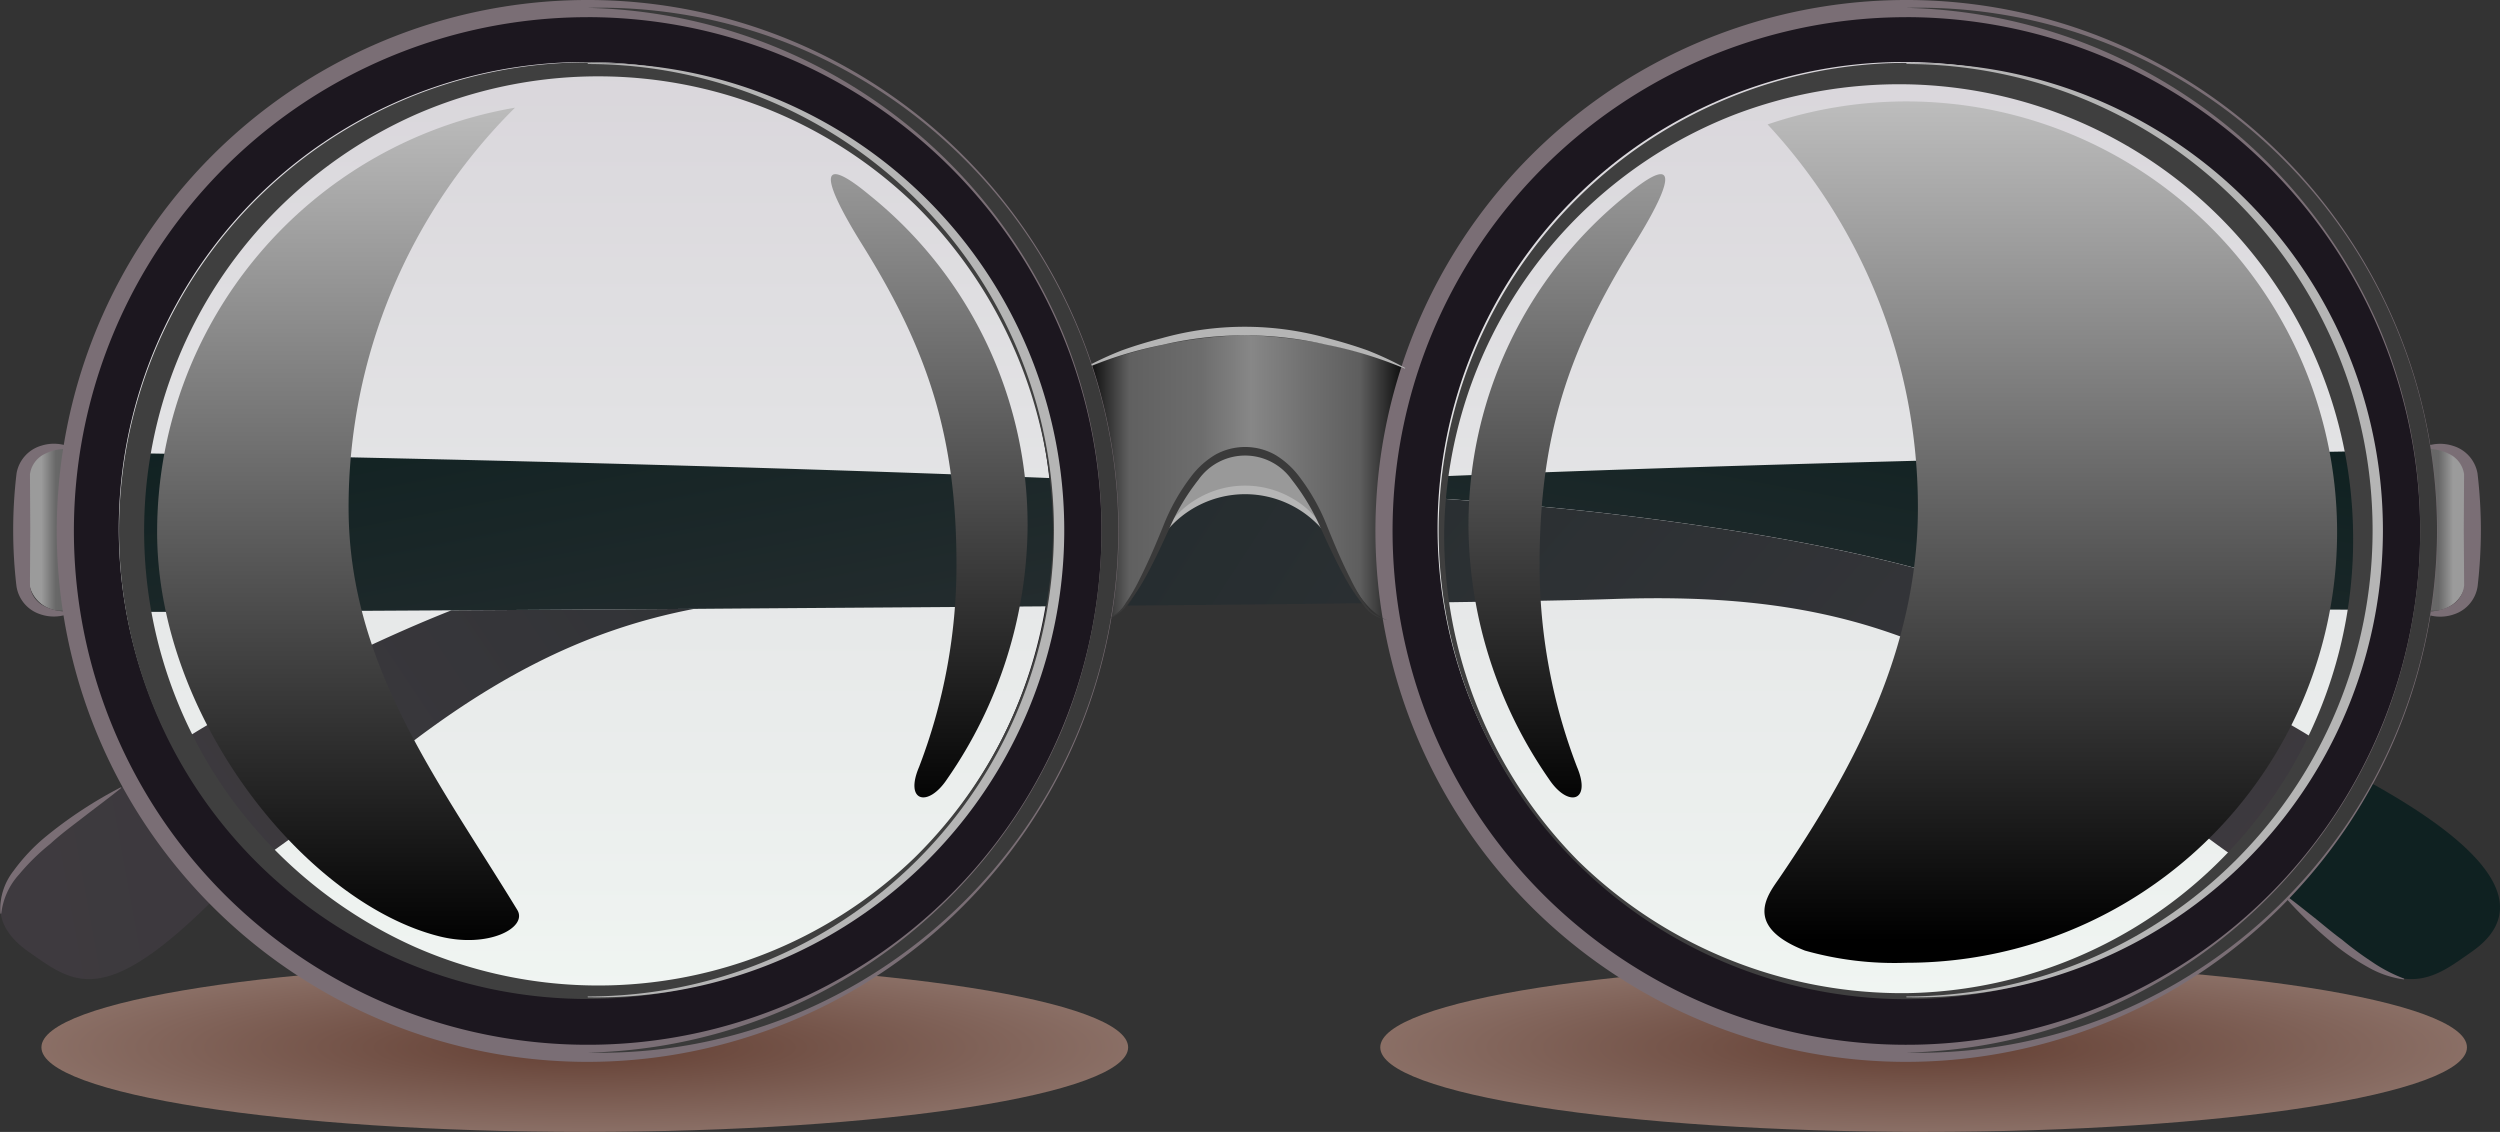 <svg xmlns="http://www.w3.org/2000/svg" xmlns:xlink="http://www.w3.org/1999/xlink" width="172.539" height="78.12" viewBox="0 0 172.539 78.12">
  <rect x="0" y="0" width="172.539" height="78.12" fill="#333333" stroke="none"/>
  <defs>
    <radialGradient id="radial-gradient" cx="0.5" cy="0.5" r="3.212" gradientUnits="objectBoundingBox">
      <stop offset="0.01" stop-color="#664236"/>
      <stop offset="0.343" stop-color="#b9a9a3"/>
      <stop offset="0.567" stop-color="#e1dad8"/>
      <stop offset="0.866" stop-color="#fff"/>
    </radialGradient>
    <linearGradient id="linear-gradient" y1="0.5" x2="1" y2="0.5" gradientUnits="objectBoundingBox">
      <stop offset="0"/>
      <stop offset="0.189" stop-color="#666"/>
      <stop offset="0.378" stop-color="#686868"/>
      <stop offset="0.711" stop-color="#9b9b9b"/>
    </linearGradient>
    <linearGradient id="linear-gradient-2" y1="0.5" x2="1" y2="0.5" gradientUnits="objectBoundingBox">
      <stop offset="0.289" stop-color="#9b9b9b"/>
      <stop offset="0.622" stop-color="#686868"/>
      <stop offset="0.811" stop-color="#666"/>
      <stop offset="1"/>
    </linearGradient>
    <linearGradient id="linear-gradient-3" y1="0.5" x2="1" y2="0.5" gradientUnits="objectBoundingBox">
      <stop offset="0"/>
      <stop offset="0.139" stop-color="#606060"/>
      <stop offset="0.358" stop-color="#6d6d6d"/>
      <stop offset="0.512" stop-color="#878787"/>
      <stop offset="0.682" stop-color="#707070"/>
      <stop offset="0.846" stop-color="#5e5e5e"/>
      <stop offset="1"/>
    </linearGradient>
    <linearGradient id="linear-gradient-4" x1="0.5" x2="0.5" y2="1" gradientUnits="objectBoundingBox">
      <stop offset="0" stop-color="#d9d6db"/>
      <stop offset="1" stop-color="#f0f5f2"/>
    </linearGradient>
    <linearGradient id="linear-gradient-6" x1="-0.879" y1="0.742" x2="25.326" y2="-3.774" gradientUnits="objectBoundingBox">
      <stop offset="0" stop-color="#403b40"/>
      <stop offset="1" stop-color="#0f2121"/>
    </linearGradient>
    <linearGradient id="linear-gradient-7" x1="-84.318" y1="0.742" x2="-58.114" y2="-3.774" xlink:href="#linear-gradient-6"/>
    <linearGradient id="linear-gradient-8" x1="-0.301" y1="0.713" x2="4.314" y2="-0.785" xlink:href="#linear-gradient-6"/>
    <linearGradient id="linear-gradient-9" x1="-1.521" y1="2.438" x2="1.048" y2="0.072" xlink:href="#linear-gradient-6"/>
    <linearGradient id="linear-gradient-10" x1="-1.662" y1="-0.286" x2="1.204" y2="0.757" gradientUnits="objectBoundingBox">
      <stop offset="0" stop-color="#0f2121"/>
      <stop offset="1" stop-color="#403b40"/>
    </linearGradient>
    <linearGradient id="linear-gradient-11" x1="-4.873" y1="-1.101" x2="5.854" y2="2.24" xlink:href="#linear-gradient-10"/>
    <linearGradient id="linear-gradient-12" x1="-0.168" y1="-0.005" x2="2.543" y2="2.357" xlink:href="#linear-gradient-10"/>
    <linearGradient id="linear-gradient-13" x1="0.5" y1="-0.646" x2="0.5" y2="1.013" gradientUnits="objectBoundingBox">
      <stop offset="0" stop-color="#fff"/>
      <stop offset="1"/>
    </linearGradient>
    <linearGradient id="linear-gradient-15" x1="0.5" y1="-0.359" x2="0.5" y2="1.001" xlink:href="#linear-gradient-13"/>
    <linearGradient id="linear-gradient-16" x1="0.5" y1="-0.339" x2="0.5" y2="0.974" xlink:href="#linear-gradient-13"/>
  </defs>
  <g id="Group_143232" data-name="Group 143232" transform="translate(-430.144 -298.356)">
    <path id="Path_154057" data-name="Path 154057" d="M507.56,360.357c0,3.224-16.788,5.837-37.5,5.837s-37.5-2.613-37.5-5.837,16.79-5.836,37.5-5.836S507.56,357.132,507.56,360.357Z" transform="translate(0.443 10.282)" fill="url(#radial-gradient)" style="mix-blend-mode: multiply;isolation: isolate"/>
    <path id="Path_154058" data-name="Path 154058" d="M585.662,360.357c0,3.224-16.79,5.837-37.5,5.837s-37.5-2.613-37.5-5.837,16.789-5.836,37.5-5.836S585.662,357.132,585.662,360.357Z" transform="translate(14.741 10.282)" fill="url(#radial-gradient)" style="mix-blend-mode: multiply;isolation: isolate"/>
    <g id="Group_143231" data-name="Group 143231" transform="translate(430.144 298.356)">
      <path id="Path_154059" data-name="Path 154059" d="M571.435,324.447a36.28,36.28,0,0,1,.05,11.249l.052.009a3,3,0,0,0,.416.027h0a2.276,2.276,0,0,0,2.509-1.922v-7.486a2.276,2.276,0,0,0-2.509-1.92h0a3.191,3.191,0,0,0-.467.032Z" transform="translate(-404.279 -293.588)" fill="url(#linear-gradient)"/>
      <path id="Path_154060" data-name="Path 154060" d="M434.811,324.435a3.176,3.176,0,0,0-.466-.032h0a2.275,2.275,0,0,0-2.509,1.92v7.486a2.275,2.275,0,0,0,2.509,1.922h0a3.011,3.011,0,0,0,.415-.027,36.278,36.278,0,0,1,.051-11.27Z" transform="translate(-429.835 -293.588)" fill="url(#linear-gradient-2)"/>
      <g id="Group_143226" data-name="Group 143226" transform="translate(74.839 23.131)">
        <path id="Path_154061" data-name="Path 154061" d="M515.855,320.246a32.954,32.954,0,0,0-11.386-2.338,31.2,31.2,0,0,0-11.066,2.338,36.18,36.18,0,0,1,1.252,17.3c1.058,0,2.234-1.375,4.26-6.126s3.951-5.5,5.555-5.5,3.524.747,5.553,5.5,3.522,6.126,4.58,6.126a36.209,36.209,0,0,1,1.253-17.3Z" transform="translate(-493.403 -317.908)" fill="url(#linear-gradient-3)"/>
      </g>
      <path id="Path_154062" data-name="Path 154062" d="M546.933,370.959a36.052,36.052,0,1,1,36.05-36.052A36.092,36.092,0,0,1,546.933,370.959Z" transform="translate(-415.364 -298.264)" fill="#1c171f"/>
      <path id="Path_154063" data-name="Path 154063" d="M470.009,370.959a36.052,36.052,0,1,1,36.049-36.052A36.092,36.092,0,0,1,470.009,370.959Z" transform="translate(-429.446 -298.264)" fill="#1c171f"/>
      <path id="Path_154064" data-name="Path 154064" d="M501.483,334.173a32.205,32.205,0,1,1-32.2-32.2A32.207,32.207,0,0,1,501.483,334.173Z" transform="translate(-428.876 -297.695)" fill="url(#linear-gradient-4)"/>
      <path id="Path_154065" data-name="Path 154065" d="M578.408,334.173a32.2,32.2,0,1,1-32.2-32.2A32.206,32.206,0,0,1,578.408,334.173Z" transform="translate(-414.793 -297.695)" fill="url(#linear-gradient-4)"/>
      <path id="Path_154066" data-name="Path 154066" d="M503.617,324.68c-1.6,0-3.526.747-5.555,5.5a7.025,7.025,0,0,1,11.108,0C507.141,325.427,505.218,324.68,503.617,324.68Z" transform="translate(-417.711 -293.537)" fill="#999"/>
      <g id="Group_143228" data-name="Group 143228" transform="translate(0.023 31.143)">
        <g id="Group_143227" data-name="Group 143227">
          <path id="Path_154067" data-name="Path 154067" d="M445.2,351.785c-7.873,7.943-9.933,6.139-13.1,3.916-3.694-2.592-2.554-6.437,7.309-11.833A41.736,41.736,0,0,0,445.2,351.785Z" transform="translate(-430.163 -321.167)" fill="url(#linear-gradient-6)"/>
          <path id="Path_154068" data-name="Path 154068" d="M563.273,351.785c7.875,7.943,9.933,6.139,13.1,3.916,3.694-2.592,2.553-6.437-7.31-11.833A41.633,41.633,0,0,1,563.273,351.785Z" transform="translate(-405.795 -321.167)" fill="url(#linear-gradient-7)"/>
          <path id="Path_154069" data-name="Path 154069" d="M476.155,333.875c-7.611,1.459-14.451,4.893-22.476,11.582a88.745,88.745,0,0,1-7.408,5.7,32.066,32.066,0,0,1-5.76-7.986,43.507,43.507,0,0,1,6.1-3.371c4.5-2.1,8.3-4.051,12.79-5.823h.013C464.52,333.951,470.2,333.913,476.155,333.875Z" transform="translate(-428.269 -322.997)" fill="url(#linear-gradient-8)"/>
          <path id="Path_154070" data-name="Path 154070" d="M577.795,324.68a30.66,30.66,0,0,1,.5,5.621,32.277,32.277,0,0,1-.439,5.321c-1.886-.014-10.652-.064-22.349-.127H555.5c-6.8-2.617-15.305-4.83-30.083-6.553-3.055-.353-6.854-.692-11.168-.993.038-.516.089-1.033.151-1.547C542.428,325.259,573.719,324.742,577.795,324.68Z" transform="translate(-414.771 -324.68)" fill="url(#linear-gradient-9)"/>
          <path id="Path_154071" data-name="Path 154071" d="M574.865,344.271a32.088,32.088,0,0,1-5.747,8c-1.823-1.233-4.112-3.006-7.068-5.472-12.427-10.388-22.01-12.9-35.995-12.426-2.214.075-6.263.151-11.533.226a33.365,33.365,0,0,1-.353-4.8c0-.791.025-1.571.088-2.351,4.315.3,8.113.64,11.168.993,14.778,1.723,23.279,3.936,30.083,6.553h.013c4.842,1.862,8.829,3.924,13.6,6.151A45.6,45.6,0,0,1,574.865,344.271Z" transform="translate(-414.785 -324.174)" fill="url(#linear-gradient-10)"/>
          <path id="Path_154072" data-name="Path 154072" d="M509.637,329.851a25.924,25.924,0,0,0,2.5,4.868c-4.867.063-10.375.114-16.212.163a24.9,24.9,0,0,0,2.641-5.032,7,7,0,0,1,11.069,0Z" transform="translate(-418.124 -324.23)" fill="url(#linear-gradient-11)"/>
          <path id="Path_154073" data-name="Path 154073" d="M476.7,335.537c-5.951.038-11.634.076-16.742.1h-.013c-12.525.076-21.506.114-21.908.114h-.012a32.567,32.567,0,0,1-.465-5.472,31.418,31.418,0,0,1,.477-5.484c.781.013,33.857.529,63.437,1.724a31.07,31.07,0,0,1,.226,3.76,32.265,32.265,0,0,1-.4,5.081C493.193,335.423,484.718,335.474,476.7,335.537Z" transform="translate(-428.81 -324.659)" fill="url(#linear-gradient-12)"/>
        </g>
      </g>
      <path id="Path_154074" data-name="Path 154074" d="M501.735,334.333a32.32,32.32,0,1,1-9.444-22.85A32.3,32.3,0,0,1,501.735,334.333Zm-.179,0a31.984,31.984,0,0,0-9.562-22.554,31.421,31.421,0,0,0-34.453-6.172,31.74,31.74,0,0,0-9.9,6.927,31.365,31.365,0,0,0,0,43.6,31.873,31.873,0,0,0,9.9,6.922,31.424,31.424,0,0,0,34.45-6.164A31.986,31.986,0,0,0,501.556,334.333Z" transform="translate(-428.879 -297.69)" fill="#3f3f3f"/>
      <path id="Path_154075" data-name="Path 154075" d="M523.52,357.172a32.311,32.311,0,1,1,22.834,9.482A32.3,32.3,0,0,1,523.52,357.172Zm.125-.125a31.986,31.986,0,0,0,22.709,9.189,31.3,31.3,0,0,0,30.83-31.9,31.364,31.364,0,0,0-30.831-30.825,31.907,31.907,0,0,0-11.895,2.108,31.414,31.414,0,0,0-20,28.717A31.984,31.984,0,0,0,523.646,357.046Z" transform="translate(-414.786 -297.693)" fill="#3f3f3f"/>
      <path id="Path_154076" data-name="Path 154076" d="M486.637,350.262c-1.313,1.989-2.959,1.578-1.938-.827a38.828,38.828,0,0,0,2.584-13.974c0-8.748-1.915-14.722-6.476-22.033-3.328-5.338-2.628-6.049.483-3.459a29.2,29.2,0,0,1,10.9,23.006A30.968,30.968,0,0,1,486.637,350.262Z" transform="translate(-421.271 -296.496)" fill="url(#linear-gradient-13)" style="mix-blend-mode: screen;isolation: isolate"/>
      <path id="Path_154077" data-name="Path 154077" d="M521.364,350.264c1.313,1.988,2.958,1.578,1.939-.828a38.8,38.8,0,0,1-2.586-13.974c0-8.749,1.918-14.721,6.477-22.033,3.328-5.338,2.629-6.049-.483-3.459a29.2,29.2,0,0,0-10.9,23.006A30.974,30.974,0,0,0,521.364,350.264Z" transform="translate(-414.462 -296.496)" fill="url(#linear-gradient-13)" style="mix-blend-mode: screen;isolation: isolate"/>
      <path id="Path_154078" data-name="Path 154078" d="M458.794,361.829c3.392.852,6.113-.609,5.375-1.821-5.395-8.854-11.644-16.889-11.644-27.761a38.805,38.805,0,0,1,11.486-27.609,29.724,29.724,0,0,0-24.7,29.292C439.307,346.745,449.572,359.515,458.794,361.829Z" transform="translate(-428.467 -297.206)" fill="url(#linear-gradient-15)" style="mix-blend-mode: screen;isolation: isolate"/>
      <path id="Path_154079" data-name="Path 154079" d="M535.869,362.878a22.673,22.673,0,0,0,7,.841,29.723,29.723,0,1,0-9.577-57.859,38.8,38.8,0,0,1,10.374,26.453c0,9.77-4.448,18.045-9.543,25.534C533.377,358.947,531.494,361.155,535.869,362.878Z" transform="translate(-411.301 -297.273)" fill="url(#linear-gradient-16)" style="mix-blend-mode: screen;isolation: isolate"/>
      <g id="Group_143229" data-name="Group 143229" transform="translate(3.919)">
        <path id="Path_154080" data-name="Path 154080" d="M470.1,371.642A36.643,36.643,0,1,1,506.741,335,36.685,36.685,0,0,1,470.1,371.642Zm0-72.1A35.46,35.46,0,1,0,505.558,335,35.5,35.5,0,0,0,470.1,299.539Z" transform="translate(-433.457 -298.356)" fill="#7a6e75"/>
      </g>
      <g id="Group_143230" data-name="Group 143230" transform="translate(94.928)">
        <path id="Path_154081" data-name="Path 154081" d="M547.024,371.642A36.643,36.643,0,1,1,583.667,335,36.683,36.683,0,0,1,547.024,371.642Zm0-72.1A35.46,35.46,0,1,0,582.484,335,35.5,35.5,0,0,0,547.024,299.539Z" transform="translate(-510.383 -298.356)" fill="#7a6e75"/>
      </g>
      <path id="Path_154082" data-name="Path 154082" d="M434.908,335.908a2.866,2.866,0,0,1-2.131.1,2.408,2.408,0,0,1-1.639-1.944,33.21,33.21,0,0,1,.007-7.775,2.419,2.419,0,0,1,1.686-1.906,2.884,2.884,0,0,1,2.128.136l-.017.115a3.119,3.119,0,0,0-1.826.3,1.826,1.826,0,0,0-1.045,1.413l.021,3.834-.022,3.834a1.782,1.782,0,0,0,1,1.437,3.059,3.059,0,0,0,1.82.331Z" transform="translate(-430.003 -293.617)" fill="#7a6e75"/>
      <path id="Path_154083" data-name="Path 154083" d="M438.514,344.329c-.828.671-1.669,1.287-2.49,1.924s-1.654,1.241-2.406,1.934a14.846,14.846,0,0,0-2.158,2.115A4.789,4.789,0,0,0,430.233,353l-.059.007a4.28,4.28,0,0,1,.91-2.962,12.883,12.883,0,0,1,2.151-2.3,29.752,29.752,0,0,1,5.253-3.462Z" transform="translate(-430.144 -289.95)" fill="#7a6e75"/>
      <path id="Path_154084" data-name="Path 154084" d="M563.3,350.457c.73.515,1.4,1.064,2.082,1.6s1.319,1.1,2.014,1.6a22.345,22.345,0,0,0,2.04,1.513,10.418,10.418,0,0,0,2.263,1.188l-.006.058a6.8,6.8,0,0,1-2.476-.842,16.216,16.216,0,0,1-2.186-1.451,30.174,30.174,0,0,1-3.776-3.631Z" transform="translate(-405.776 -288.818)" fill="#7a6e75"/>
      <path id="Path_154085" data-name="Path 154085" d="M509.172,329.958a7.043,7.043,0,0,0-11.06,0l-.049-.034a6.027,6.027,0,0,1,2.308-2.351,6.476,6.476,0,0,1,6.544,0,6.013,6.013,0,0,1,2.306,2.351Z" transform="translate(-417.711 -293.17)" fill="#b5b5b5"/>
      <path id="Path_154086" data-name="Path 154086" d="M515.528,320.312a27.6,27.6,0,0,0-5.424-1.656,24.787,24.787,0,0,0-11.264,0,27.625,27.625,0,0,0-5.424,1.656l-.024-.053a22.61,22.61,0,0,1,2.6-1.21c.9-.325,1.822-.6,2.752-.841a21.169,21.169,0,0,1,11.452,0c.929.242,1.848.518,2.752.841a22.731,22.731,0,0,1,2.6,1.213Z" transform="translate(-418.566 -294.867)" fill="#b5b5b5"/>
      <path id="Path_154087" data-name="Path 154087" d="M514.114,336.352a2.332,2.332,0,0,1-1.668-1.028,12.713,12.713,0,0,1-1.137-1.668c-.664-1.168-1.228-2.39-1.781-3.6a15.382,15.382,0,0,0-2.011-3.367,3.942,3.942,0,0,0-6.437,0,15.365,15.365,0,0,0-2.014,3.367c-.551,1.211-1.116,2.435-1.781,3.6a12.382,12.382,0,0,1-1.137,1.668,2.327,2.327,0,0,1-1.668,1.028,2.259,2.259,0,0,0,1.555-1.119,12.063,12.063,0,0,0,1-1.715c.6-1.184,1.116-2.408,1.62-3.647a14.051,14.051,0,0,1,2.015-3.529,5.841,5.841,0,0,1,1.573-1.378,4.248,4.248,0,0,1,4.116,0,5.843,5.843,0,0,1,1.573,1.378,14.157,14.157,0,0,1,2.015,3.528c.5,1.24,1.014,2.465,1.618,3.649a12.212,12.212,0,0,0,1,1.717A2.263,2.263,0,0,0,514.114,336.352Z" transform="translate(-418.366 -293.583)" fill="#3a3a3a"/>
      <path id="Path_154088" data-name="Path 154088" d="M571.513,335.789a3.059,3.059,0,0,0,1.82-.331,1.79,1.79,0,0,0,1.007-1.437l-.025-3.834.021-3.836a1.824,1.824,0,0,0-1.045-1.411,3.122,3.122,0,0,0-1.825-.3l-.017-.115a2.884,2.884,0,0,1,2.128-.136,2.422,2.422,0,0,1,1.687,1.906,33.932,33.932,0,0,1,.232,3.9,34.418,34.418,0,0,1-.225,3.879,2.407,2.407,0,0,1-1.64,1.944,2.866,2.866,0,0,1-2.131-.1Z" transform="translate(-404.276 -293.617)" fill="#7a6e75"/>
      <path id="Path_154089" data-name="Path 154089" d="M464.43,298.817a35.388,35.388,0,0,1,13.9,2.479,36.166,36.166,0,0,1,0,67.146,35.419,35.419,0,0,1-13.9,2.479,36.387,36.387,0,0,0,32.808-22.465,36.145,36.145,0,0,0,0-27.173,36.382,36.382,0,0,0-32.809-22.465Z" transform="translate(-423.868 -298.274)" fill="#3a3a3a"/>
      <path id="Path_154090" data-name="Path 154090" d="M541.355,298.817a35.38,35.38,0,0,1,13.9,2.479,36.164,36.164,0,0,1,0,67.146,35.4,35.4,0,0,1-13.9,2.479,36.387,36.387,0,0,0,32.808-22.465,36.138,36.138,0,0,0,0-27.173,36.387,36.387,0,0,0-32.81-22.465Z" transform="translate(-409.785 -298.274)" fill="#3a3a3a"/>
      <path id="Path_154091" data-name="Path 154091" d="M464.43,302.042a32.241,32.241,0,1,1,0,64.469v-.058a32.176,32.176,0,0,0,0-64.352Z" transform="translate(-423.868 -297.682)" fill="#b5b5b5"/>
      <path id="Path_154092" data-name="Path 154092" d="M541.355,302.042a32.241,32.241,0,1,1,0,64.469v-.058a32.176,32.176,0,0,0,0-64.352Z" transform="translate(-409.785 -297.682)" fill="#b5b5b5"/>
    </g>
  </g>
</svg>
